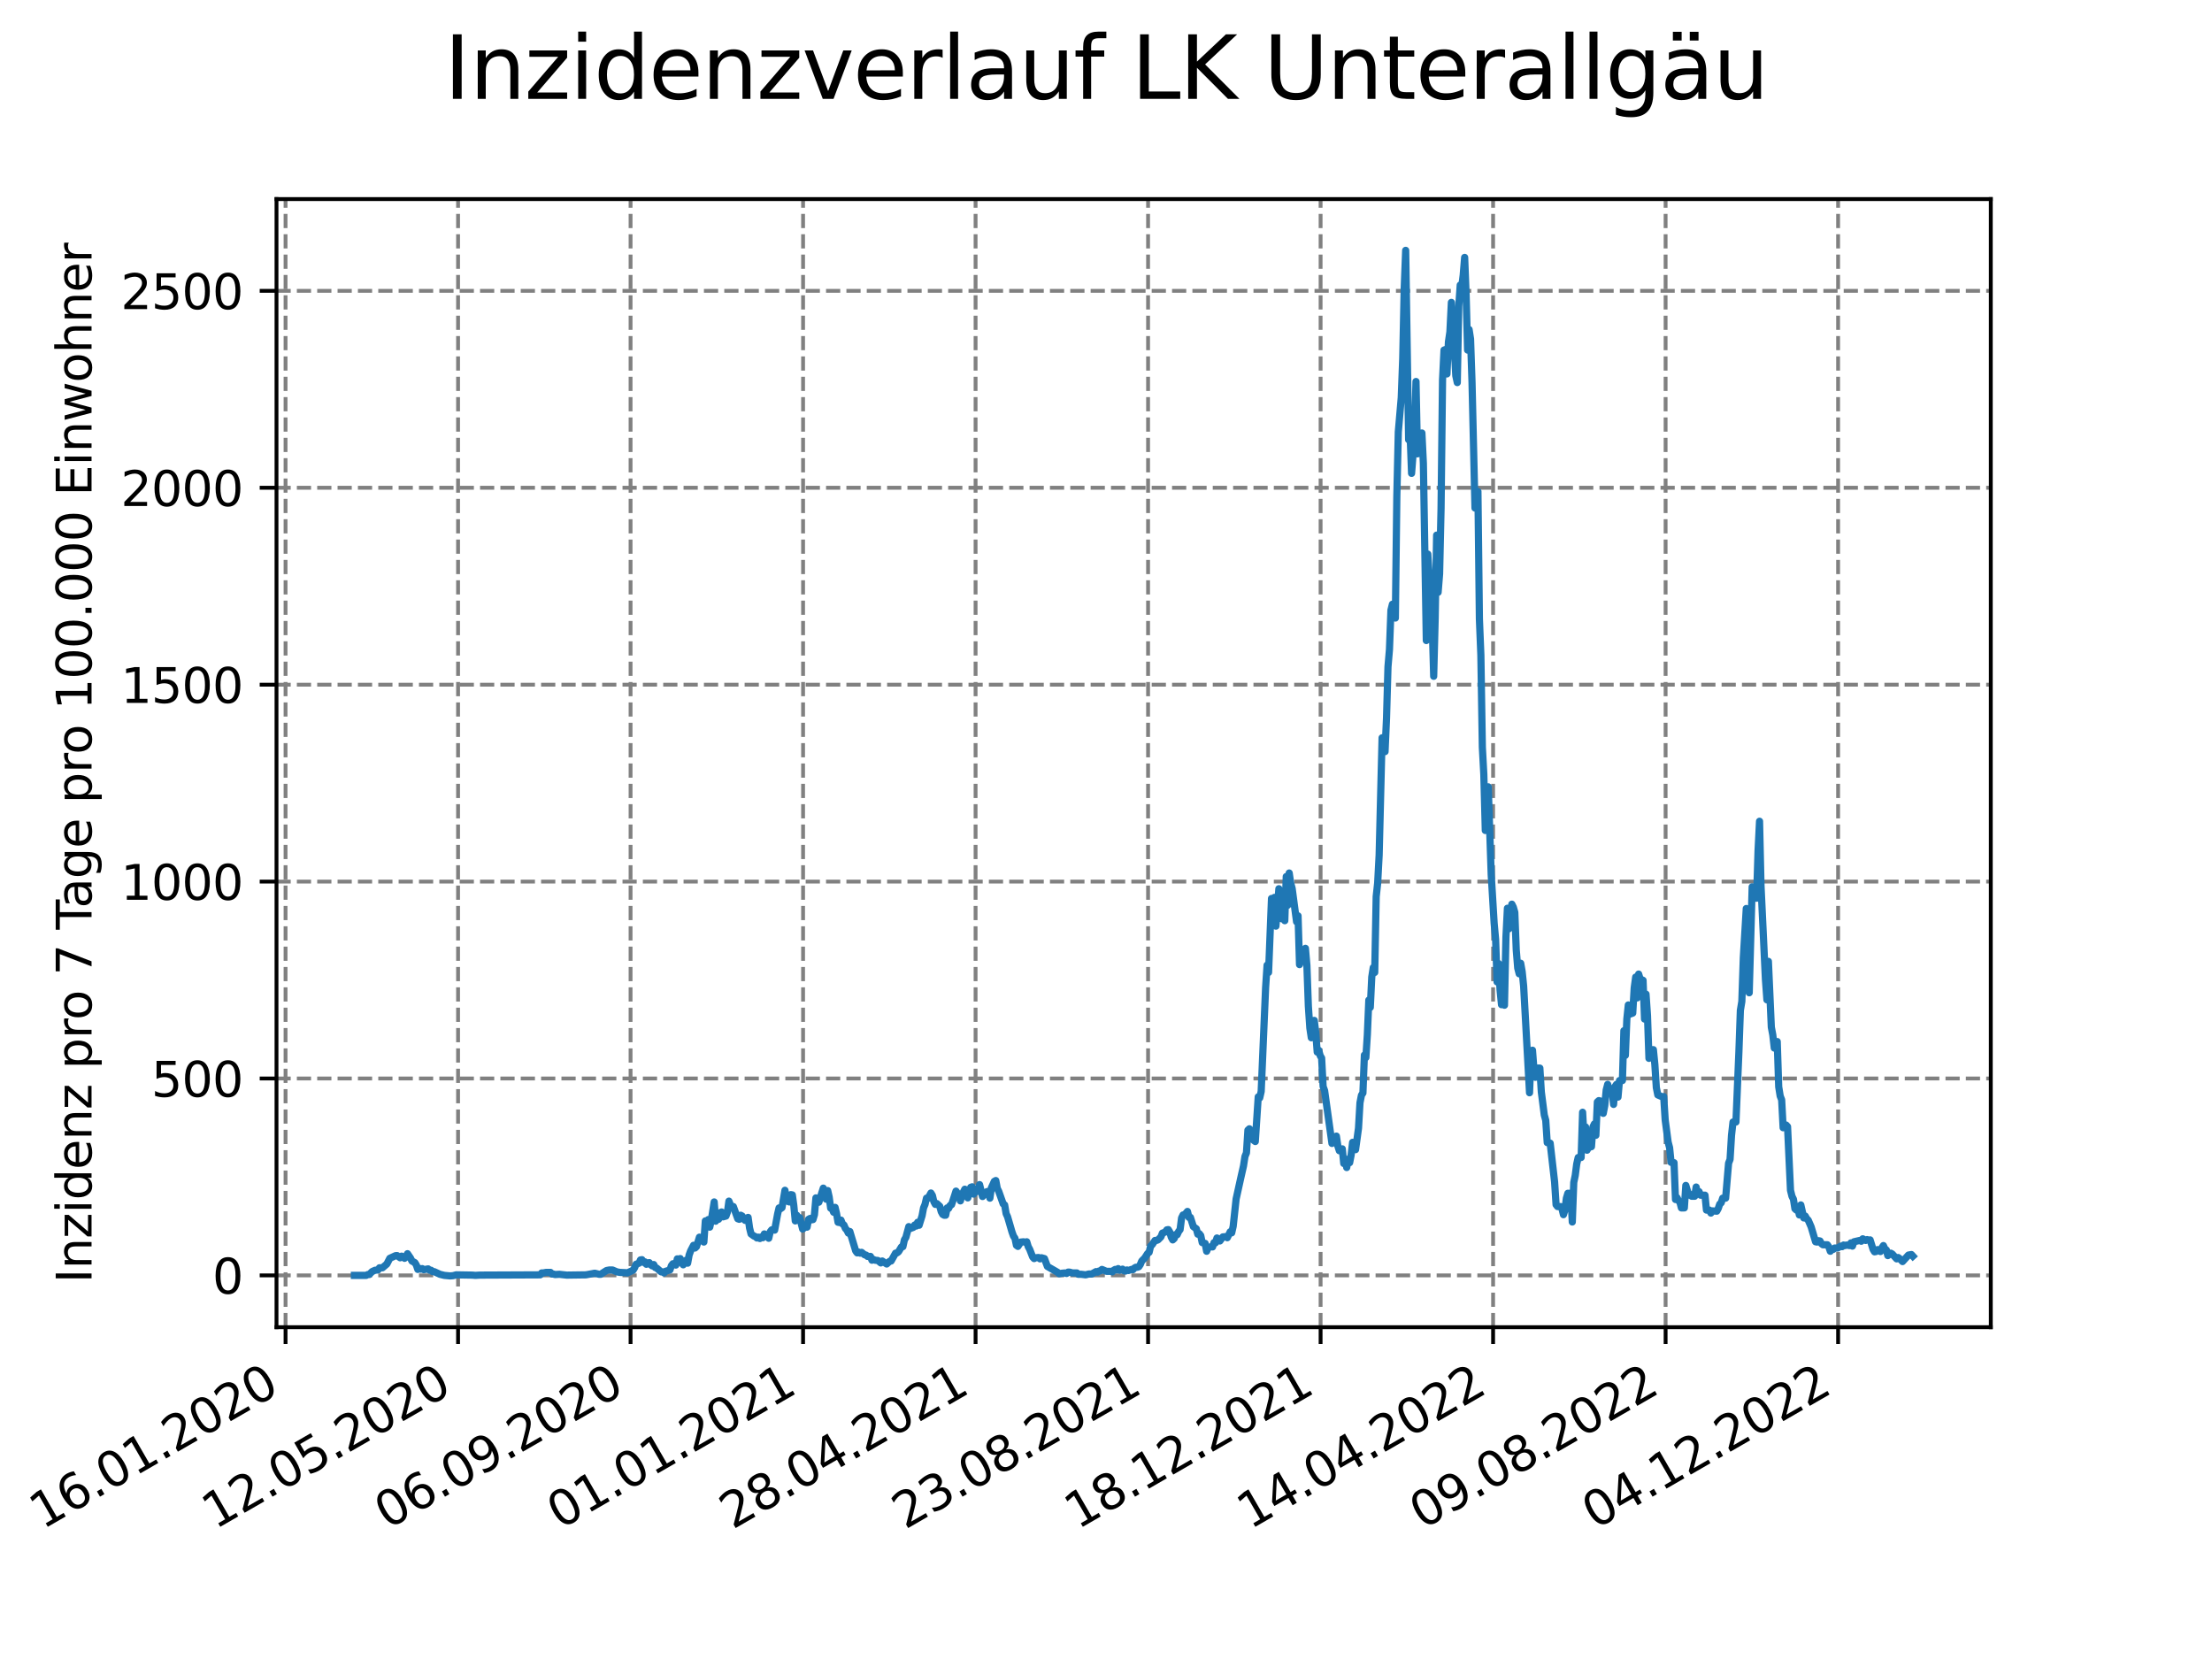 <?xml version="1.0" encoding="utf-8" standalone="no"?>
<!DOCTYPE svg PUBLIC "-//W3C//DTD SVG 1.1//EN"
  "http://www.w3.org/Graphics/SVG/1.1/DTD/svg11.dtd">
<svg xmlns:xlink="http://www.w3.org/1999/xlink" width="460.8pt" height="345.6pt" viewBox="0 0 460.8 345.6" xmlns="http://www.w3.org/2000/svg" version="1.1">
 <defs>
  <style type="text/css">*{stroke-linejoin: round; stroke-linecap: butt}</style>
 </defs>
 <g id="figure_1">
  <g id="patch_1">
   <path d="M 0 345.6 
L 460.8 345.6 
L 460.8 0 
L 0 0 
z
" style="fill: #ffffff"/>
  </g>
  <g id="axes_1">
   <g id="patch_2">
    <path d="M 57.6 276.48 
L 414.72 276.48 
L 414.72 41.472 
L 57.6 41.472 
z
" style="fill: #ffffff"/>
   </g>
   <g id="matplotlib.axis_1">
    <g id="xtick_1">
     <g id="line2d_1">
      <path d="M 59.486 276.48 
L 59.486 41.472 
" clip-path="url(#p44be1a151b)" style="fill: none; stroke-dasharray: 2.96,1.28; stroke-dashoffset: 0; stroke: #808080; stroke-width: 0.8"/>
     </g>
     <g id="line2d_2">
      <defs>
       <path id="m7dbdb17fc3" d="M 0 0 
L 0 3.5 
" style="stroke: #000000; stroke-width: 0.8"/>
      </defs>
      <g>
       <use xlink:href="#m7dbdb17fc3" x="59.486" y="276.48" style="stroke: #000000; stroke-width: 0.8"/>
      </g>
     </g>
     <g id="text_1">
      <!-- 16.01.2020 -->
      <g transform="translate(8.861 318.689) rotate(-30) scale(0.1 -0.1)">
       <defs>
        <path id="DejaVuSans-31" d="M 794 531 
L 1825 531 
L 1825 4091 
L 703 3866 
L 703 4441 
L 1819 4666 
L 2450 4666 
L 2450 531 
L 3481 531 
L 3481 0 
L 794 0 
L 794 531 
z
" transform="scale(0.016)"/>
        <path id="DejaVuSans-36" d="M 2113 2584 
Q 1688 2584 1439 2293 
Q 1191 2003 1191 1497 
Q 1191 994 1439 701 
Q 1688 409 2113 409 
Q 2538 409 2786 701 
Q 3034 994 3034 1497 
Q 3034 2003 2786 2293 
Q 2538 2584 2113 2584 
z
M 3366 4563 
L 3366 3988 
Q 3128 4100 2886 4159 
Q 2644 4219 2406 4219 
Q 1781 4219 1451 3797 
Q 1122 3375 1075 2522 
Q 1259 2794 1537 2939 
Q 1816 3084 2150 3084 
Q 2853 3084 3261 2657 
Q 3669 2231 3669 1497 
Q 3669 778 3244 343 
Q 2819 -91 2113 -91 
Q 1303 -91 875 529 
Q 447 1150 447 2328 
Q 447 3434 972 4092 
Q 1497 4750 2381 4750 
Q 2619 4750 2861 4703 
Q 3103 4656 3366 4563 
z
" transform="scale(0.016)"/>
        <path id="DejaVuSans-2e" d="M 684 794 
L 1344 794 
L 1344 0 
L 684 0 
L 684 794 
z
" transform="scale(0.016)"/>
        <path id="DejaVuSans-30" d="M 2034 4250 
Q 1547 4250 1301 3770 
Q 1056 3291 1056 2328 
Q 1056 1369 1301 889 
Q 1547 409 2034 409 
Q 2525 409 2770 889 
Q 3016 1369 3016 2328 
Q 3016 3291 2770 3770 
Q 2525 4250 2034 4250 
z
M 2034 4750 
Q 2819 4750 3233 4129 
Q 3647 3509 3647 2328 
Q 3647 1150 3233 529 
Q 2819 -91 2034 -91 
Q 1250 -91 836 529 
Q 422 1150 422 2328 
Q 422 3509 836 4129 
Q 1250 4750 2034 4750 
z
" transform="scale(0.016)"/>
        <path id="DejaVuSans-32" d="M 1228 531 
L 3431 531 
L 3431 0 
L 469 0 
L 469 531 
Q 828 903 1448 1529 
Q 2069 2156 2228 2338 
Q 2531 2678 2651 2914 
Q 2772 3150 2772 3378 
Q 2772 3750 2511 3984 
Q 2250 4219 1831 4219 
Q 1534 4219 1204 4116 
Q 875 4013 500 3803 
L 500 4441 
Q 881 4594 1212 4672 
Q 1544 4750 1819 4750 
Q 2544 4750 2975 4387 
Q 3406 4025 3406 3419 
Q 3406 3131 3298 2873 
Q 3191 2616 2906 2266 
Q 2828 2175 2409 1742 
Q 1991 1309 1228 531 
z
" transform="scale(0.016)"/>
       </defs>
       <use xlink:href="#DejaVuSans-31"/>
       <use xlink:href="#DejaVuSans-36" x="63.623"/>
       <use xlink:href="#DejaVuSans-2e" x="127.246"/>
       <use xlink:href="#DejaVuSans-30" x="159.033"/>
       <use xlink:href="#DejaVuSans-31" x="222.656"/>
       <use xlink:href="#DejaVuSans-2e" x="286.279"/>
       <use xlink:href="#DejaVuSans-32" x="318.066"/>
       <use xlink:href="#DejaVuSans-30" x="381.689"/>
       <use xlink:href="#DejaVuSans-32" x="445.312"/>
       <use xlink:href="#DejaVuSans-30" x="508.936"/>
      </g>
     </g>
    </g>
    <g id="xtick_2">
     <g id="line2d_3">
      <path d="M 95.423 276.48 
L 95.423 41.472 
" clip-path="url(#p44be1a151b)" style="fill: none; stroke-dasharray: 2.96,1.28; stroke-dashoffset: 0; stroke: #808080; stroke-width: 0.8"/>
     </g>
     <g id="line2d_4">
      <g>
       <use xlink:href="#m7dbdb17fc3" x="95.423" y="276.48" style="stroke: #000000; stroke-width: 0.8"/>
      </g>
     </g>
     <g id="text_2">
      <!-- 12.05.2020 -->
      <g transform="translate(44.797 318.689) rotate(-30) scale(0.1 -0.1)">
       <defs>
        <path id="DejaVuSans-35" d="M 691 4666 
L 3169 4666 
L 3169 4134 
L 1269 4134 
L 1269 2991 
Q 1406 3038 1543 3061 
Q 1681 3084 1819 3084 
Q 2600 3084 3056 2656 
Q 3513 2228 3513 1497 
Q 3513 744 3044 326 
Q 2575 -91 1722 -91 
Q 1428 -91 1123 -41 
Q 819 9 494 109 
L 494 744 
Q 775 591 1075 516 
Q 1375 441 1709 441 
Q 2250 441 2565 725 
Q 2881 1009 2881 1497 
Q 2881 1984 2565 2268 
Q 2250 2553 1709 2553 
Q 1456 2553 1204 2497 
Q 953 2441 691 2322 
L 691 4666 
z
" transform="scale(0.016)"/>
       </defs>
       <use xlink:href="#DejaVuSans-31"/>
       <use xlink:href="#DejaVuSans-32" x="63.623"/>
       <use xlink:href="#DejaVuSans-2e" x="127.246"/>
       <use xlink:href="#DejaVuSans-30" x="159.033"/>
       <use xlink:href="#DejaVuSans-35" x="222.656"/>
       <use xlink:href="#DejaVuSans-2e" x="286.279"/>
       <use xlink:href="#DejaVuSans-32" x="318.066"/>
       <use xlink:href="#DejaVuSans-30" x="381.689"/>
       <use xlink:href="#DejaVuSans-32" x="445.312"/>
       <use xlink:href="#DejaVuSans-30" x="508.936"/>
      </g>
     </g>
    </g>
    <g id="xtick_3">
     <g id="line2d_5">
      <path d="M 131.359 276.48 
L 131.359 41.472 
" clip-path="url(#p44be1a151b)" style="fill: none; stroke-dasharray: 2.96,1.28; stroke-dashoffset: 0; stroke: #808080; stroke-width: 0.8"/>
     </g>
     <g id="line2d_6">
      <g>
       <use xlink:href="#m7dbdb17fc3" x="131.359" y="276.48" style="stroke: #000000; stroke-width: 0.8"/>
      </g>
     </g>
     <g id="text_3">
      <!-- 06.09.2020 -->
      <g transform="translate(80.734 318.689) rotate(-30) scale(0.1 -0.1)">
       <defs>
        <path id="DejaVuSans-39" d="M 703 97 
L 703 672 
Q 941 559 1184 500 
Q 1428 441 1663 441 
Q 2288 441 2617 861 
Q 2947 1281 2994 2138 
Q 2813 1869 2534 1725 
Q 2256 1581 1919 1581 
Q 1219 1581 811 2004 
Q 403 2428 403 3163 
Q 403 3881 828 4315 
Q 1253 4750 1959 4750 
Q 2769 4750 3195 4129 
Q 3622 3509 3622 2328 
Q 3622 1225 3098 567 
Q 2575 -91 1691 -91 
Q 1453 -91 1209 -44 
Q 966 3 703 97 
z
M 1959 2075 
Q 2384 2075 2632 2365 
Q 2881 2656 2881 3163 
Q 2881 3666 2632 3958 
Q 2384 4250 1959 4250 
Q 1534 4250 1286 3958 
Q 1038 3666 1038 3163 
Q 1038 2656 1286 2365 
Q 1534 2075 1959 2075 
z
" transform="scale(0.016)"/>
       </defs>
       <use xlink:href="#DejaVuSans-30"/>
       <use xlink:href="#DejaVuSans-36" x="63.623"/>
       <use xlink:href="#DejaVuSans-2e" x="127.246"/>
       <use xlink:href="#DejaVuSans-30" x="159.033"/>
       <use xlink:href="#DejaVuSans-39" x="222.656"/>
       <use xlink:href="#DejaVuSans-2e" x="286.279"/>
       <use xlink:href="#DejaVuSans-32" x="318.066"/>
       <use xlink:href="#DejaVuSans-30" x="381.689"/>
       <use xlink:href="#DejaVuSans-32" x="445.312"/>
       <use xlink:href="#DejaVuSans-30" x="508.936"/>
      </g>
     </g>
    </g>
    <g id="xtick_4">
     <g id="line2d_7">
      <path d="M 167.295 276.48 
L 167.295 41.472 
" clip-path="url(#p44be1a151b)" style="fill: none; stroke-dasharray: 2.96,1.28; stroke-dashoffset: 0; stroke: #808080; stroke-width: 0.8"/>
     </g>
     <g id="line2d_8">
      <g>
       <use xlink:href="#m7dbdb17fc3" x="167.295" y="276.48" style="stroke: #000000; stroke-width: 0.8"/>
      </g>
     </g>
     <g id="text_4">
      <!-- 01.01.2021 -->
      <g transform="translate(116.67 318.689) rotate(-30) scale(0.1 -0.1)">
       <use xlink:href="#DejaVuSans-30"/>
       <use xlink:href="#DejaVuSans-31" x="63.623"/>
       <use xlink:href="#DejaVuSans-2e" x="127.246"/>
       <use xlink:href="#DejaVuSans-30" x="159.033"/>
       <use xlink:href="#DejaVuSans-31" x="222.656"/>
       <use xlink:href="#DejaVuSans-2e" x="286.279"/>
       <use xlink:href="#DejaVuSans-32" x="318.066"/>
       <use xlink:href="#DejaVuSans-30" x="381.689"/>
       <use xlink:href="#DejaVuSans-32" x="445.312"/>
       <use xlink:href="#DejaVuSans-31" x="508.936"/>
      </g>
     </g>
    </g>
    <g id="xtick_5">
     <g id="line2d_9">
      <path d="M 203.231 276.48 
L 203.231 41.472 
" clip-path="url(#p44be1a151b)" style="fill: none; stroke-dasharray: 2.96,1.28; stroke-dashoffset: 0; stroke: #808080; stroke-width: 0.8"/>
     </g>
     <g id="line2d_10">
      <g>
       <use xlink:href="#m7dbdb17fc3" x="203.231" y="276.48" style="stroke: #000000; stroke-width: 0.8"/>
      </g>
     </g>
     <g id="text_5">
      <!-- 28.04.2021 -->
      <g transform="translate(152.606 318.689) rotate(-30) scale(0.1 -0.1)">
       <defs>
        <path id="DejaVuSans-38" d="M 2034 2216 
Q 1584 2216 1326 1975 
Q 1069 1734 1069 1313 
Q 1069 891 1326 650 
Q 1584 409 2034 409 
Q 2484 409 2743 651 
Q 3003 894 3003 1313 
Q 3003 1734 2745 1975 
Q 2488 2216 2034 2216 
z
M 1403 2484 
Q 997 2584 770 2862 
Q 544 3141 544 3541 
Q 544 4100 942 4425 
Q 1341 4750 2034 4750 
Q 2731 4750 3128 4425 
Q 3525 4100 3525 3541 
Q 3525 3141 3298 2862 
Q 3072 2584 2669 2484 
Q 3125 2378 3379 2068 
Q 3634 1759 3634 1313 
Q 3634 634 3220 271 
Q 2806 -91 2034 -91 
Q 1263 -91 848 271 
Q 434 634 434 1313 
Q 434 1759 690 2068 
Q 947 2378 1403 2484 
z
M 1172 3481 
Q 1172 3119 1398 2916 
Q 1625 2713 2034 2713 
Q 2441 2713 2670 2916 
Q 2900 3119 2900 3481 
Q 2900 3844 2670 4047 
Q 2441 4250 2034 4250 
Q 1625 4250 1398 4047 
Q 1172 3844 1172 3481 
z
" transform="scale(0.016)"/>
        <path id="DejaVuSans-34" d="M 2419 4116 
L 825 1625 
L 2419 1625 
L 2419 4116 
z
M 2253 4666 
L 3047 4666 
L 3047 1625 
L 3713 1625 
L 3713 1100 
L 3047 1100 
L 3047 0 
L 2419 0 
L 2419 1100 
L 313 1100 
L 313 1709 
L 2253 4666 
z
" transform="scale(0.016)"/>
       </defs>
       <use xlink:href="#DejaVuSans-32"/>
       <use xlink:href="#DejaVuSans-38" x="63.623"/>
       <use xlink:href="#DejaVuSans-2e" x="127.246"/>
       <use xlink:href="#DejaVuSans-30" x="159.033"/>
       <use xlink:href="#DejaVuSans-34" x="222.656"/>
       <use xlink:href="#DejaVuSans-2e" x="286.279"/>
       <use xlink:href="#DejaVuSans-32" x="318.066"/>
       <use xlink:href="#DejaVuSans-30" x="381.689"/>
       <use xlink:href="#DejaVuSans-32" x="445.312"/>
       <use xlink:href="#DejaVuSans-31" x="508.936"/>
      </g>
     </g>
    </g>
    <g id="xtick_6">
     <g id="line2d_11">
      <path d="M 239.167 276.48 
L 239.167 41.472 
" clip-path="url(#p44be1a151b)" style="fill: none; stroke-dasharray: 2.96,1.28; stroke-dashoffset: 0; stroke: #808080; stroke-width: 0.8"/>
     </g>
     <g id="line2d_12">
      <g>
       <use xlink:href="#m7dbdb17fc3" x="239.167" y="276.48" style="stroke: #000000; stroke-width: 0.8"/>
      </g>
     </g>
     <g id="text_6">
      <!-- 23.08.2021 -->
      <g transform="translate(188.542 318.689) rotate(-30) scale(0.1 -0.1)">
       <defs>
        <path id="DejaVuSans-33" d="M 2597 2516 
Q 3050 2419 3304 2112 
Q 3559 1806 3559 1356 
Q 3559 666 3084 287 
Q 2609 -91 1734 -91 
Q 1441 -91 1130 -33 
Q 819 25 488 141 
L 488 750 
Q 750 597 1062 519 
Q 1375 441 1716 441 
Q 2309 441 2620 675 
Q 2931 909 2931 1356 
Q 2931 1769 2642 2001 
Q 2353 2234 1838 2234 
L 1294 2234 
L 1294 2753 
L 1863 2753 
Q 2328 2753 2575 2939 
Q 2822 3125 2822 3475 
Q 2822 3834 2567 4026 
Q 2313 4219 1838 4219 
Q 1578 4219 1281 4162 
Q 984 4106 628 3988 
L 628 4550 
Q 988 4650 1302 4700 
Q 1616 4750 1894 4750 
Q 2613 4750 3031 4423 
Q 3450 4097 3450 3541 
Q 3450 3153 3228 2886 
Q 3006 2619 2597 2516 
z
" transform="scale(0.016)"/>
       </defs>
       <use xlink:href="#DejaVuSans-32"/>
       <use xlink:href="#DejaVuSans-33" x="63.623"/>
       <use xlink:href="#DejaVuSans-2e" x="127.246"/>
       <use xlink:href="#DejaVuSans-30" x="159.033"/>
       <use xlink:href="#DejaVuSans-38" x="222.656"/>
       <use xlink:href="#DejaVuSans-2e" x="286.279"/>
       <use xlink:href="#DejaVuSans-32" x="318.066"/>
       <use xlink:href="#DejaVuSans-30" x="381.689"/>
       <use xlink:href="#DejaVuSans-32" x="445.312"/>
       <use xlink:href="#DejaVuSans-31" x="508.936"/>
      </g>
     </g>
    </g>
    <g id="xtick_7">
     <g id="line2d_13">
      <path d="M 275.104 276.48 
L 275.104 41.472 
" clip-path="url(#p44be1a151b)" style="fill: none; stroke-dasharray: 2.96,1.28; stroke-dashoffset: 0; stroke: #808080; stroke-width: 0.8"/>
     </g>
     <g id="line2d_14">
      <g>
       <use xlink:href="#m7dbdb17fc3" x="275.104" y="276.48" style="stroke: #000000; stroke-width: 0.8"/>
      </g>
     </g>
     <g id="text_7">
      <!-- 18.12.2021 -->
      <g transform="translate(224.478 318.689) rotate(-30) scale(0.1 -0.1)">
       <use xlink:href="#DejaVuSans-31"/>
       <use xlink:href="#DejaVuSans-38" x="63.623"/>
       <use xlink:href="#DejaVuSans-2e" x="127.246"/>
       <use xlink:href="#DejaVuSans-31" x="159.033"/>
       <use xlink:href="#DejaVuSans-32" x="222.656"/>
       <use xlink:href="#DejaVuSans-2e" x="286.279"/>
       <use xlink:href="#DejaVuSans-32" x="318.066"/>
       <use xlink:href="#DejaVuSans-30" x="381.689"/>
       <use xlink:href="#DejaVuSans-32" x="445.312"/>
       <use xlink:href="#DejaVuSans-31" x="508.936"/>
      </g>
     </g>
    </g>
    <g id="xtick_8">
     <g id="line2d_15">
      <path d="M 311.04 276.48 
L 311.04 41.472 
" clip-path="url(#p44be1a151b)" style="fill: none; stroke-dasharray: 2.96,1.28; stroke-dashoffset: 0; stroke: #808080; stroke-width: 0.8"/>
     </g>
     <g id="line2d_16">
      <g>
       <use xlink:href="#m7dbdb17fc3" x="311.04" y="276.48" style="stroke: #000000; stroke-width: 0.8"/>
      </g>
     </g>
     <g id="text_8">
      <!-- 14.04.2022 -->
      <g transform="translate(260.415 318.689) rotate(-30) scale(0.1 -0.1)">
       <use xlink:href="#DejaVuSans-31"/>
       <use xlink:href="#DejaVuSans-34" x="63.623"/>
       <use xlink:href="#DejaVuSans-2e" x="127.246"/>
       <use xlink:href="#DejaVuSans-30" x="159.033"/>
       <use xlink:href="#DejaVuSans-34" x="222.656"/>
       <use xlink:href="#DejaVuSans-2e" x="286.279"/>
       <use xlink:href="#DejaVuSans-32" x="318.066"/>
       <use xlink:href="#DejaVuSans-30" x="381.689"/>
       <use xlink:href="#DejaVuSans-32" x="445.312"/>
       <use xlink:href="#DejaVuSans-32" x="508.936"/>
      </g>
     </g>
    </g>
    <g id="xtick_9">
     <g id="line2d_17">
      <path d="M 346.976 276.48 
L 346.976 41.472 
" clip-path="url(#p44be1a151b)" style="fill: none; stroke-dasharray: 2.96,1.28; stroke-dashoffset: 0; stroke: #808080; stroke-width: 0.8"/>
     </g>
     <g id="line2d_18">
      <g>
       <use xlink:href="#m7dbdb17fc3" x="346.976" y="276.48" style="stroke: #000000; stroke-width: 0.8"/>
      </g>
     </g>
     <g id="text_9">
      <!-- 09.08.2022 -->
      <g transform="translate(296.351 318.689) rotate(-30) scale(0.1 -0.1)">
       <use xlink:href="#DejaVuSans-30"/>
       <use xlink:href="#DejaVuSans-39" x="63.623"/>
       <use xlink:href="#DejaVuSans-2e" x="127.246"/>
       <use xlink:href="#DejaVuSans-30" x="159.033"/>
       <use xlink:href="#DejaVuSans-38" x="222.656"/>
       <use xlink:href="#DejaVuSans-2e" x="286.279"/>
       <use xlink:href="#DejaVuSans-32" x="318.066"/>
       <use xlink:href="#DejaVuSans-30" x="381.689"/>
       <use xlink:href="#DejaVuSans-32" x="445.312"/>
       <use xlink:href="#DejaVuSans-32" x="508.936"/>
      </g>
     </g>
    </g>
    <g id="xtick_10">
     <g id="line2d_19">
      <path d="M 382.912 276.48 
L 382.912 41.472 
" clip-path="url(#p44be1a151b)" style="fill: none; stroke-dasharray: 2.96,1.28; stroke-dashoffset: 0; stroke: #808080; stroke-width: 0.8"/>
     </g>
     <g id="line2d_20">
      <g>
       <use xlink:href="#m7dbdb17fc3" x="382.912" y="276.48" style="stroke: #000000; stroke-width: 0.8"/>
      </g>
     </g>
     <g id="text_10">
      <!-- 04.12.2022 -->
      <g transform="translate(332.287 318.689) rotate(-30) scale(0.1 -0.1)">
       <use xlink:href="#DejaVuSans-30"/>
       <use xlink:href="#DejaVuSans-34" x="63.623"/>
       <use xlink:href="#DejaVuSans-2e" x="127.246"/>
       <use xlink:href="#DejaVuSans-31" x="159.033"/>
       <use xlink:href="#DejaVuSans-32" x="222.656"/>
       <use xlink:href="#DejaVuSans-2e" x="286.279"/>
       <use xlink:href="#DejaVuSans-32" x="318.066"/>
       <use xlink:href="#DejaVuSans-30" x="381.689"/>
       <use xlink:href="#DejaVuSans-32" x="445.312"/>
       <use xlink:href="#DejaVuSans-32" x="508.936"/>
      </g>
     </g>
    </g>
   </g>
   <g id="matplotlib.axis_2">
    <g id="ytick_1">
     <g id="line2d_21">
      <path d="M 57.6 265.685 
L 414.72 265.685 
" clip-path="url(#p44be1a151b)" style="fill: none; stroke-dasharray: 2.96,1.28; stroke-dashoffset: 0; stroke: #808080; stroke-width: 0.8"/>
     </g>
     <g id="line2d_22">
      <defs>
       <path id="m8bfa1d69bc" d="M 0 0 
L -3.5 0 
" style="stroke: #000000; stroke-width: 0.8"/>
      </defs>
      <g>
       <use xlink:href="#m8bfa1d69bc" x="57.6" y="265.685" style="stroke: #000000; stroke-width: 0.8"/>
      </g>
     </g>
     <g id="text_11">
      <!-- 0 -->
      <g transform="translate(44.237 269.484) scale(0.1 -0.1)">
       <use xlink:href="#DejaVuSans-30"/>
      </g>
     </g>
    </g>
    <g id="ytick_2">
     <g id="line2d_23">
      <path d="M 57.6 224.666 
L 414.72 224.666 
" clip-path="url(#p44be1a151b)" style="fill: none; stroke-dasharray: 2.96,1.28; stroke-dashoffset: 0; stroke: #808080; stroke-width: 0.8"/>
     </g>
     <g id="line2d_24">
      <g>
       <use xlink:href="#m8bfa1d69bc" x="57.6" y="224.666" style="stroke: #000000; stroke-width: 0.8"/>
      </g>
     </g>
     <g id="text_12">
      <!-- 500 -->
      <g transform="translate(31.512 228.465) scale(0.1 -0.1)">
       <use xlink:href="#DejaVuSans-35"/>
       <use xlink:href="#DejaVuSans-30" x="63.623"/>
       <use xlink:href="#DejaVuSans-30" x="127.246"/>
      </g>
     </g>
    </g>
    <g id="ytick_3">
     <g id="line2d_25">
      <path d="M 57.6 183.647 
L 414.72 183.647 
" clip-path="url(#p44be1a151b)" style="fill: none; stroke-dasharray: 2.96,1.28; stroke-dashoffset: 0; stroke: #808080; stroke-width: 0.8"/>
     </g>
     <g id="line2d_26">
      <g>
       <use xlink:href="#m8bfa1d69bc" x="57.6" y="183.647" style="stroke: #000000; stroke-width: 0.8"/>
      </g>
     </g>
     <g id="text_13">
      <!-- 1000 -->
      <g transform="translate(25.15 187.447) scale(0.1 -0.1)">
       <use xlink:href="#DejaVuSans-31"/>
       <use xlink:href="#DejaVuSans-30" x="63.623"/>
       <use xlink:href="#DejaVuSans-30" x="127.246"/>
       <use xlink:href="#DejaVuSans-30" x="190.869"/>
      </g>
     </g>
    </g>
    <g id="ytick_4">
     <g id="line2d_27">
      <path d="M 57.6 142.629 
L 414.72 142.629 
" clip-path="url(#p44be1a151b)" style="fill: none; stroke-dasharray: 2.96,1.28; stroke-dashoffset: 0; stroke: #808080; stroke-width: 0.8"/>
     </g>
     <g id="line2d_28">
      <g>
       <use xlink:href="#m8bfa1d69bc" x="57.6" y="142.629" style="stroke: #000000; stroke-width: 0.8"/>
      </g>
     </g>
     <g id="text_14">
      <!-- 1500 -->
      <g transform="translate(25.15 146.428) scale(0.1 -0.1)">
       <use xlink:href="#DejaVuSans-31"/>
       <use xlink:href="#DejaVuSans-35" x="63.623"/>
       <use xlink:href="#DejaVuSans-30" x="127.246"/>
       <use xlink:href="#DejaVuSans-30" x="190.869"/>
      </g>
     </g>
    </g>
    <g id="ytick_5">
     <g id="line2d_29">
      <path d="M 57.6 101.61 
L 414.72 101.61 
" clip-path="url(#p44be1a151b)" style="fill: none; stroke-dasharray: 2.96,1.28; stroke-dashoffset: 0; stroke: #808080; stroke-width: 0.8"/>
     </g>
     <g id="line2d_30">
      <g>
       <use xlink:href="#m8bfa1d69bc" x="57.6" y="101.61" style="stroke: #000000; stroke-width: 0.8"/>
      </g>
     </g>
     <g id="text_15">
      <!-- 2000 -->
      <g transform="translate(25.15 105.409) scale(0.1 -0.1)">
       <use xlink:href="#DejaVuSans-32"/>
       <use xlink:href="#DejaVuSans-30" x="63.623"/>
       <use xlink:href="#DejaVuSans-30" x="127.246"/>
       <use xlink:href="#DejaVuSans-30" x="190.869"/>
      </g>
     </g>
    </g>
    <g id="ytick_6">
     <g id="line2d_31">
      <path d="M 57.6 60.591 
L 414.72 60.591 
" clip-path="url(#p44be1a151b)" style="fill: none; stroke-dasharray: 2.96,1.28; stroke-dashoffset: 0; stroke: #808080; stroke-width: 0.8"/>
     </g>
     <g id="line2d_32">
      <g>
       <use xlink:href="#m8bfa1d69bc" x="57.6" y="60.591" style="stroke: #000000; stroke-width: 0.8"/>
      </g>
     </g>
     <g id="text_16">
      <!-- 2500 -->
      <g transform="translate(25.15 64.39) scale(0.1 -0.1)">
       <use xlink:href="#DejaVuSans-32"/>
       <use xlink:href="#DejaVuSans-35" x="63.623"/>
       <use xlink:href="#DejaVuSans-30" x="127.246"/>
       <use xlink:href="#DejaVuSans-30" x="190.869"/>
      </g>
     </g>
    </g>
    <g id="text_17">
     <!-- Inzidenz pro 7 Tage pro 100.000 Einwohner -->
     <g transform="translate(19.07 267.301) rotate(-90) scale(0.1 -0.1)">
      <defs>
       <path id="DejaVuSans-49" d="M 628 4666 
L 1259 4666 
L 1259 0 
L 628 0 
L 628 4666 
z
" transform="scale(0.016)"/>
       <path id="DejaVuSans-6e" d="M 3513 2113 
L 3513 0 
L 2938 0 
L 2938 2094 
Q 2938 2591 2744 2837 
Q 2550 3084 2163 3084 
Q 1697 3084 1428 2787 
Q 1159 2491 1159 1978 
L 1159 0 
L 581 0 
L 581 3500 
L 1159 3500 
L 1159 2956 
Q 1366 3272 1645 3428 
Q 1925 3584 2291 3584 
Q 2894 3584 3203 3211 
Q 3513 2838 3513 2113 
z
" transform="scale(0.016)"/>
       <path id="DejaVuSans-7a" d="M 353 3500 
L 3084 3500 
L 3084 2975 
L 922 459 
L 3084 459 
L 3084 0 
L 275 0 
L 275 525 
L 2438 3041 
L 353 3041 
L 353 3500 
z
" transform="scale(0.016)"/>
       <path id="DejaVuSans-69" d="M 603 3500 
L 1178 3500 
L 1178 0 
L 603 0 
L 603 3500 
z
M 603 4863 
L 1178 4863 
L 1178 4134 
L 603 4134 
L 603 4863 
z
" transform="scale(0.016)"/>
       <path id="DejaVuSans-64" d="M 2906 2969 
L 2906 4863 
L 3481 4863 
L 3481 0 
L 2906 0 
L 2906 525 
Q 2725 213 2448 61 
Q 2172 -91 1784 -91 
Q 1150 -91 751 415 
Q 353 922 353 1747 
Q 353 2572 751 3078 
Q 1150 3584 1784 3584 
Q 2172 3584 2448 3432 
Q 2725 3281 2906 2969 
z
M 947 1747 
Q 947 1113 1208 752 
Q 1469 391 1925 391 
Q 2381 391 2643 752 
Q 2906 1113 2906 1747 
Q 2906 2381 2643 2742 
Q 2381 3103 1925 3103 
Q 1469 3103 1208 2742 
Q 947 2381 947 1747 
z
" transform="scale(0.016)"/>
       <path id="DejaVuSans-65" d="M 3597 1894 
L 3597 1613 
L 953 1613 
Q 991 1019 1311 708 
Q 1631 397 2203 397 
Q 2534 397 2845 478 
Q 3156 559 3463 722 
L 3463 178 
Q 3153 47 2828 -22 
Q 2503 -91 2169 -91 
Q 1331 -91 842 396 
Q 353 884 353 1716 
Q 353 2575 817 3079 
Q 1281 3584 2069 3584 
Q 2775 3584 3186 3129 
Q 3597 2675 3597 1894 
z
M 3022 2063 
Q 3016 2534 2758 2815 
Q 2500 3097 2075 3097 
Q 1594 3097 1305 2825 
Q 1016 2553 972 2059 
L 3022 2063 
z
" transform="scale(0.016)"/>
       <path id="DejaVuSans-20" transform="scale(0.016)"/>
       <path id="DejaVuSans-70" d="M 1159 525 
L 1159 -1331 
L 581 -1331 
L 581 3500 
L 1159 3500 
L 1159 2969 
Q 1341 3281 1617 3432 
Q 1894 3584 2278 3584 
Q 2916 3584 3314 3078 
Q 3713 2572 3713 1747 
Q 3713 922 3314 415 
Q 2916 -91 2278 -91 
Q 1894 -91 1617 61 
Q 1341 213 1159 525 
z
M 3116 1747 
Q 3116 2381 2855 2742 
Q 2594 3103 2138 3103 
Q 1681 3103 1420 2742 
Q 1159 2381 1159 1747 
Q 1159 1113 1420 752 
Q 1681 391 2138 391 
Q 2594 391 2855 752 
Q 3116 1113 3116 1747 
z
" transform="scale(0.016)"/>
       <path id="DejaVuSans-72" d="M 2631 2963 
Q 2534 3019 2420 3045 
Q 2306 3072 2169 3072 
Q 1681 3072 1420 2755 
Q 1159 2438 1159 1844 
L 1159 0 
L 581 0 
L 581 3500 
L 1159 3500 
L 1159 2956 
Q 1341 3275 1631 3429 
Q 1922 3584 2338 3584 
Q 2397 3584 2469 3576 
Q 2541 3569 2628 3553 
L 2631 2963 
z
" transform="scale(0.016)"/>
       <path id="DejaVuSans-6f" d="M 1959 3097 
Q 1497 3097 1228 2736 
Q 959 2375 959 1747 
Q 959 1119 1226 758 
Q 1494 397 1959 397 
Q 2419 397 2687 759 
Q 2956 1122 2956 1747 
Q 2956 2369 2687 2733 
Q 2419 3097 1959 3097 
z
M 1959 3584 
Q 2709 3584 3137 3096 
Q 3566 2609 3566 1747 
Q 3566 888 3137 398 
Q 2709 -91 1959 -91 
Q 1206 -91 779 398 
Q 353 888 353 1747 
Q 353 2609 779 3096 
Q 1206 3584 1959 3584 
z
" transform="scale(0.016)"/>
       <path id="DejaVuSans-37" d="M 525 4666 
L 3525 4666 
L 3525 4397 
L 1831 0 
L 1172 0 
L 2766 4134 
L 525 4134 
L 525 4666 
z
" transform="scale(0.016)"/>
       <path id="DejaVuSans-54" d="M -19 4666 
L 3928 4666 
L 3928 4134 
L 2272 4134 
L 2272 0 
L 1638 0 
L 1638 4134 
L -19 4134 
L -19 4666 
z
" transform="scale(0.016)"/>
       <path id="DejaVuSans-61" d="M 2194 1759 
Q 1497 1759 1228 1600 
Q 959 1441 959 1056 
Q 959 750 1161 570 
Q 1363 391 1709 391 
Q 2188 391 2477 730 
Q 2766 1069 2766 1631 
L 2766 1759 
L 2194 1759 
z
M 3341 1997 
L 3341 0 
L 2766 0 
L 2766 531 
Q 2569 213 2275 61 
Q 1981 -91 1556 -91 
Q 1019 -91 701 211 
Q 384 513 384 1019 
Q 384 1609 779 1909 
Q 1175 2209 1959 2209 
L 2766 2209 
L 2766 2266 
Q 2766 2663 2505 2880 
Q 2244 3097 1772 3097 
Q 1472 3097 1187 3025 
Q 903 2953 641 2809 
L 641 3341 
Q 956 3463 1253 3523 
Q 1550 3584 1831 3584 
Q 2591 3584 2966 3190 
Q 3341 2797 3341 1997 
z
" transform="scale(0.016)"/>
       <path id="DejaVuSans-67" d="M 2906 1791 
Q 2906 2416 2648 2759 
Q 2391 3103 1925 3103 
Q 1463 3103 1205 2759 
Q 947 2416 947 1791 
Q 947 1169 1205 825 
Q 1463 481 1925 481 
Q 2391 481 2648 825 
Q 2906 1169 2906 1791 
z
M 3481 434 
Q 3481 -459 3084 -895 
Q 2688 -1331 1869 -1331 
Q 1566 -1331 1297 -1286 
Q 1028 -1241 775 -1147 
L 775 -588 
Q 1028 -725 1275 -790 
Q 1522 -856 1778 -856 
Q 2344 -856 2625 -561 
Q 2906 -266 2906 331 
L 2906 616 
Q 2728 306 2450 153 
Q 2172 0 1784 0 
Q 1141 0 747 490 
Q 353 981 353 1791 
Q 353 2603 747 3093 
Q 1141 3584 1784 3584 
Q 2172 3584 2450 3431 
Q 2728 3278 2906 2969 
L 2906 3500 
L 3481 3500 
L 3481 434 
z
" transform="scale(0.016)"/>
       <path id="DejaVuSans-45" d="M 628 4666 
L 3578 4666 
L 3578 4134 
L 1259 4134 
L 1259 2753 
L 3481 2753 
L 3481 2222 
L 1259 2222 
L 1259 531 
L 3634 531 
L 3634 0 
L 628 0 
L 628 4666 
z
" transform="scale(0.016)"/>
       <path id="DejaVuSans-77" d="M 269 3500 
L 844 3500 
L 1563 769 
L 2278 3500 
L 2956 3500 
L 3675 769 
L 4391 3500 
L 4966 3500 
L 4050 0 
L 3372 0 
L 2619 2869 
L 1863 0 
L 1184 0 
L 269 3500 
z
" transform="scale(0.016)"/>
       <path id="DejaVuSans-68" d="M 3513 2113 
L 3513 0 
L 2938 0 
L 2938 2094 
Q 2938 2591 2744 2837 
Q 2550 3084 2163 3084 
Q 1697 3084 1428 2787 
Q 1159 2491 1159 1978 
L 1159 0 
L 581 0 
L 581 4863 
L 1159 4863 
L 1159 2956 
Q 1366 3272 1645 3428 
Q 1925 3584 2291 3584 
Q 2894 3584 3203 3211 
Q 3513 2838 3513 2113 
z
" transform="scale(0.016)"/>
      </defs>
      <use xlink:href="#DejaVuSans-49"/>
      <use xlink:href="#DejaVuSans-6e" x="29.492"/>
      <use xlink:href="#DejaVuSans-7a" x="92.871"/>
      <use xlink:href="#DejaVuSans-69" x="145.361"/>
      <use xlink:href="#DejaVuSans-64" x="173.145"/>
      <use xlink:href="#DejaVuSans-65" x="236.621"/>
      <use xlink:href="#DejaVuSans-6e" x="298.145"/>
      <use xlink:href="#DejaVuSans-7a" x="361.523"/>
      <use xlink:href="#DejaVuSans-20" x="414.014"/>
      <use xlink:href="#DejaVuSans-70" x="445.801"/>
      <use xlink:href="#DejaVuSans-72" x="509.277"/>
      <use xlink:href="#DejaVuSans-6f" x="548.141"/>
      <use xlink:href="#DejaVuSans-20" x="609.322"/>
      <use xlink:href="#DejaVuSans-37" x="641.109"/>
      <use xlink:href="#DejaVuSans-20" x="704.732"/>
      <use xlink:href="#DejaVuSans-54" x="736.52"/>
      <use xlink:href="#DejaVuSans-61" x="781.104"/>
      <use xlink:href="#DejaVuSans-67" x="842.383"/>
      <use xlink:href="#DejaVuSans-65" x="905.859"/>
      <use xlink:href="#DejaVuSans-20" x="967.383"/>
      <use xlink:href="#DejaVuSans-70" x="999.17"/>
      <use xlink:href="#DejaVuSans-72" x="1062.646"/>
      <use xlink:href="#DejaVuSans-6f" x="1101.51"/>
      <use xlink:href="#DejaVuSans-20" x="1162.691"/>
      <use xlink:href="#DejaVuSans-31" x="1194.479"/>
      <use xlink:href="#DejaVuSans-30" x="1258.102"/>
      <use xlink:href="#DejaVuSans-30" x="1321.725"/>
      <use xlink:href="#DejaVuSans-2e" x="1385.348"/>
      <use xlink:href="#DejaVuSans-30" x="1417.135"/>
      <use xlink:href="#DejaVuSans-30" x="1480.758"/>
      <use xlink:href="#DejaVuSans-30" x="1544.381"/>
      <use xlink:href="#DejaVuSans-20" x="1608.004"/>
      <use xlink:href="#DejaVuSans-45" x="1639.791"/>
      <use xlink:href="#DejaVuSans-69" x="1702.975"/>
      <use xlink:href="#DejaVuSans-6e" x="1730.758"/>
      <use xlink:href="#DejaVuSans-77" x="1794.137"/>
      <use xlink:href="#DejaVuSans-6f" x="1875.924"/>
      <use xlink:href="#DejaVuSans-68" x="1937.105"/>
      <use xlink:href="#DejaVuSans-6e" x="2000.484"/>
      <use xlink:href="#DejaVuSans-65" x="2063.863"/>
      <use xlink:href="#DejaVuSans-72" x="2125.387"/>
     </g>
    </g>
   </g>
   <g id="line2d_33">
    <path d="M 73.833 265.685 
L 76.29 265.685 
L 76.597 265.516 
L 76.904 265.516 
L 77.518 264.895 
L 78.133 264.612 
L 78.747 264.556 
L 79.054 264.104 
L 79.669 264.104 
L 80.59 263.314 
L 81.204 262.129 
L 82.433 261.564 
L 82.74 261.564 
L 83.354 262.016 
L 83.661 261.677 
L 83.969 261.79 
L 84.276 262.129 
L 84.583 261.847 
L 84.89 261.169 
L 85.504 262.072 
L 85.811 262.693 
L 86.426 263.032 
L 86.733 263.54 
L 87.04 264.443 
L 87.347 264.217 
L 87.654 264.387 
L 87.961 264.274 
L 88.269 264.5 
L 89.19 264.33 
L 89.497 264.612 
L 89.804 264.612 
L 90.112 264.895 
L 90.419 264.895 
L 91.647 265.459 
L 92.569 265.685 
L 93.797 265.798 
L 94.412 265.741 
L 95.026 265.572 
L 98.404 265.628 
L 99.019 265.685 
L 99.94 265.628 
L 112.533 265.572 
L 112.84 265.177 
L 113.148 265.177 
L 113.762 265.064 
L 114.683 265.064 
L 114.99 265.403 
L 115.298 265.403 
L 115.605 265.516 
L 116.526 265.459 
L 118.062 265.628 
L 122.055 265.572 
L 123.898 265.233 
L 124.819 265.459 
L 125.126 265.459 
L 126.355 264.669 
L 126.969 264.556 
L 127.583 264.556 
L 128.505 264.951 
L 129.119 265.064 
L 130.348 265.12 
L 130.655 265.177 
L 131.884 264.612 
L 132.191 264.104 
L 132.498 263.371 
L 133.112 263.145 
L 133.419 262.468 
L 133.726 262.411 
L 134.034 262.976 
L 134.341 262.863 
L 134.648 263.371 
L 134.955 263.088 
L 135.262 263.032 
L 135.569 263.484 
L 135.876 263.709 
L 136.184 263.427 
L 136.491 264.048 
L 136.798 264.161 
L 137.719 264.951 
L 138.026 264.951 
L 138.334 265.177 
L 138.641 264.838 
L 139.562 264.556 
L 139.869 263.653 
L 140.177 263.258 
L 140.484 263.258 
L 140.791 263.54 
L 141.098 262.242 
L 141.405 262.298 
L 141.712 262.185 
L 142.019 263.088 
L 142.327 263.484 
L 142.634 262.75 
L 142.941 262.524 
L 143.248 263.145 
L 143.555 261.452 
L 143.862 260.605 
L 144.477 259.42 
L 144.784 259.984 
L 145.091 259.702 
L 145.705 257.726 
L 146.627 258.742 
L 146.934 254.34 
L 147.241 254.34 
L 147.548 254.057 
L 147.855 255.638 
L 148.162 254.283 
L 148.777 250.388 
L 149.084 254.396 
L 149.391 253.493 
L 149.698 254.001 
L 150.005 252.646 
L 150.312 252.477 
L 150.62 253.493 
L 151.234 253.324 
L 151.541 252.477 
L 151.848 250.219 
L 152.155 251.009 
L 152.462 251.461 
L 152.77 251.348 
L 153.691 253.888 
L 153.998 254.001 
L 154.305 253.154 
L 154.612 253.324 
L 154.92 253.944 
L 155.227 254.227 
L 155.841 253.606 
L 156.148 255.807 
L 156.455 257.049 
L 157.07 257.5 
L 157.377 257.613 
L 157.684 257.896 
L 157.991 257.726 
L 158.298 258.008 
L 158.605 257.67 
L 158.912 257.839 
L 159.22 257.049 
L 159.527 257.218 
L 159.834 257.218 
L 160.141 257.952 
L 160.448 256.597 
L 160.755 256.202 
L 161.063 256.146 
L 161.37 256.259 
L 161.984 252.928 
L 162.291 251.63 
L 162.598 251.8 
L 162.905 251.574 
L 163.52 247.961 
L 163.827 249.993 
L 164.134 250.275 
L 164.441 250.388 
L 164.748 248.864 
L 165.055 248.921 
L 165.363 251.122 
L 165.67 254.34 
L 165.977 253.154 
L 166.284 253.888 
L 166.591 253.662 
L 167.205 256.033 
L 167.513 255.807 
L 167.82 255.356 
L 168.127 255.638 
L 168.434 254.001 
L 168.741 253.832 
L 169.048 254.114 
L 169.355 254.057 
L 169.663 253.041 
L 169.97 249.542 
L 170.277 249.88 
L 170.584 250.445 
L 171.198 248.469 
L 171.506 247.51 
L 171.813 248.469 
L 172.12 249.824 
L 172.427 248.018 
L 172.734 249.372 
L 173.041 251.687 
L 173.348 251.8 
L 173.656 252.533 
L 173.963 251.517 
L 174.27 252.816 
L 174.577 254.622 
L 174.884 254.678 
L 175.191 254.17 
L 175.498 254.96 
L 175.806 255.186 
L 176.113 255.92 
L 176.42 256.259 
L 176.727 256.88 
L 177.034 256.541 
L 178.263 260.605 
L 178.57 261 
L 178.877 260.831 
L 179.184 261.056 
L 179.491 260.887 
L 180.106 261.395 
L 180.413 261.452 
L 180.72 261.734 
L 181.334 261.734 
L 181.641 262.524 
L 181.949 262.355 
L 182.256 262.524 
L 182.87 262.58 
L 183.484 263.088 
L 183.791 262.693 
L 184.713 263.314 
L 185.327 262.75 
L 185.634 262.693 
L 186.556 261.056 
L 186.863 261 
L 187.17 260.774 
L 187.784 259.758 
L 188.091 259.702 
L 188.399 258.291 
L 188.706 257.783 
L 189.32 255.525 
L 189.627 255.92 
L 190.242 255.694 
L 190.549 255.186 
L 190.856 255.412 
L 191.163 254.622 
L 191.47 255.243 
L 192.084 253.267 
L 192.392 251.63 
L 192.699 250.896 
L 193.006 249.598 
L 193.313 249.655 
L 193.927 248.526 
L 194.234 249.034 
L 194.542 250.332 
L 194.849 250.896 
L 195.156 250.727 
L 195.77 251.292 
L 196.077 252.42 
L 196.384 252.985 
L 196.692 253.154 
L 196.999 253.154 
L 197.306 251.63 
L 197.613 251.743 
L 197.92 251.122 
L 198.227 250.953 
L 198.842 249.09 
L 199.149 248.131 
L 199.763 249.034 
L 200.07 250.163 
L 200.377 248.921 
L 200.992 247.735 
L 201.606 249.542 
L 202.22 247.34 
L 202.527 247.227 
L 202.835 248.751 
L 203.449 247.623 
L 203.756 248.187 
L 204.063 246.776 
L 204.677 249.259 
L 205.292 248.469 
L 205.599 248.243 
L 205.906 248.187 
L 206.213 249.598 
L 206.52 247.453 
L 207.135 246.099 
L 207.442 245.929 
L 207.749 247.566 
L 208.056 248.187 
L 208.977 250.783 
L 209.285 251.009 
L 209.592 252.816 
L 209.899 253.493 
L 210.82 256.654 
L 211.128 257.5 
L 211.435 257.952 
L 211.742 259.42 
L 212.049 259.645 
L 212.663 258.742 
L 213.278 258.686 
L 213.585 258.799 
L 213.892 258.686 
L 214.199 259.702 
L 214.506 260.266 
L 215.12 261.847 
L 215.428 262.185 
L 215.735 262.016 
L 216.349 261.96 
L 216.656 262.242 
L 216.963 262.016 
L 217.578 262.185 
L 218.192 263.822 
L 220.342 265.064 
L 220.649 265.346 
L 221.263 265.233 
L 221.878 265.177 
L 222.185 265.29 
L 222.492 265.008 
L 222.799 265.008 
L 223.413 265.177 
L 224.335 265.177 
L 224.642 265.459 
L 225.256 265.459 
L 226.178 265.572 
L 226.792 265.403 
L 227.406 265.403 
L 228.021 265.064 
L 228.328 264.895 
L 228.635 265.008 
L 228.942 264.782 
L 229.249 264.725 
L 229.556 264.443 
L 230.478 264.838 
L 231.399 264.838 
L 231.706 264.951 
L 232.014 264.612 
L 232.321 264.443 
L 232.628 264.556 
L 232.935 264.274 
L 233.242 264.612 
L 233.856 264.387 
L 234.164 264.725 
L 234.471 264.782 
L 234.778 264.556 
L 235.085 264.669 
L 235.699 264.443 
L 236.006 264.5 
L 236.314 264.161 
L 236.621 263.992 
L 236.928 263.992 
L 237.235 263.879 
L 237.542 263.427 
L 237.849 262.693 
L 238.464 262.072 
L 239.078 261.113 
L 239.385 260.887 
L 239.692 259.589 
L 239.999 259.307 
L 240.614 258.404 
L 240.921 258.404 
L 241.228 258.291 
L 241.842 257.67 
L 242.149 256.88 
L 242.764 256.654 
L 243.071 256.202 
L 243.378 256.146 
L 243.685 256.654 
L 243.992 257.726 
L 244.299 258.291 
L 244.607 258.008 
L 244.914 257.162 
L 245.221 257.218 
L 245.528 256.541 
L 245.835 256.146 
L 246.142 253.719 
L 246.449 253.098 
L 246.757 253.098 
L 247.371 252.364 
L 247.678 253.606 
L 247.985 253.606 
L 248.599 255.525 
L 249.214 255.976 
L 249.521 257.105 
L 249.828 256.992 
L 250.135 257.388 
L 250.442 258.855 
L 251.057 259.024 
L 251.364 260.661 
L 251.671 259.928 
L 252.285 259.702 
L 252.592 259.758 
L 252.9 258.855 
L 253.207 258.912 
L 253.514 257.896 
L 253.821 258.121 
L 254.128 258.516 
L 254.742 257.67 
L 255.357 257.613 
L 255.664 257.839 
L 256.278 256.597 
L 256.585 256.823 
L 256.892 255.468 
L 257.507 249.767 
L 258.428 245.591 
L 259.042 242.881 
L 259.35 240.906 
L 259.657 240.172 
L 259.964 235.431 
L 260.271 235.148 
L 260.578 235.939 
L 260.885 236.051 
L 261.192 237.575 
L 261.5 237.801 
L 262.114 228.488 
L 262.421 228.714 
L 262.728 227.359 
L 263.65 205.741 
L 263.957 201.056 
L 264.264 202.58 
L 264.878 187.17 
L 265.185 192.363 
L 265.493 186.944 
L 265.8 192.928 
L 266.414 185.138 
L 266.721 185.985 
L 267.028 191.404 
L 267.335 190.218 
L 267.643 191.799 
L 267.95 182.598 
L 268.257 188.581 
L 268.564 181.864 
L 268.871 183.953 
L 269.178 185.082 
L 270.1 192.024 
L 270.407 190.783 
L 270.714 200.943 
L 271.328 198.346 
L 271.635 198.854 
L 271.943 197.556 
L 272.25 201.112 
L 272.557 209.635 
L 272.864 214.151 
L 273.171 216.183 
L 273.478 212.627 
L 273.786 212.57 
L 274.093 215.11 
L 274.4 219.174 
L 274.707 218.779 
L 275.014 219.908 
L 275.321 220.416 
L 275.628 226.343 
L 275.936 227.19 
L 277.471 238.196 
L 278.393 236.672 
L 278.7 238.761 
L 279.007 239.72 
L 279.314 239.438 
L 279.621 239.325 
L 279.928 242.373 
L 280.236 241.47 
L 280.543 243.22 
L 280.85 241.47 
L 281.157 242.204 
L 281.464 240.623 
L 281.771 237.971 
L 282.386 239.495 
L 283 235.035 
L 283.307 229.73 
L 283.614 228.149 
L 283.921 227.698 
L 284.229 219.795 
L 284.536 220.303 
L 284.843 215.562 
L 285.15 208.337 
L 285.457 209.861 
L 285.764 203.539 
L 286.071 201.564 
L 286.379 202.58 
L 286.686 186.775 
L 286.993 183.953 
L 287.3 178.139 
L 287.914 153.698 
L 288.221 155.956 
L 288.529 156.577 
L 288.836 149.634 
L 289.143 138.91 
L 289.45 135.297 
L 289.757 127.113 
L 290.064 125.871 
L 290.371 126.831 
L 290.679 128.75 
L 290.986 103.406 
L 291.293 89.972 
L 291.907 82.86 
L 292.214 74.676 
L 292.522 60.113 
L 292.829 52.154 
L 293.443 91.609 
L 293.75 90.424 
L 294.057 98.608 
L 294.672 90.593 
L 294.979 79.473 
L 295.286 94.544 
L 295.593 93.641 
L 295.9 91.327 
L 296.207 90.198 
L 296.514 96.52 
L 297.129 133.435 
L 297.436 115.429 
L 298.357 130.217 
L 298.664 140.885 
L 298.972 128.863 
L 299.279 111.478 
L 299.586 123.388 
L 299.893 119.549 
L 300.2 105.89 
L 300.507 79.135 
L 300.814 72.926 
L 301.122 72.813 
L 301.429 77.893 
L 301.736 71.233 
L 302.043 69.144 
L 302.35 62.992 
L 302.657 73.829 
L 302.965 72.813 
L 303.272 78.288 
L 303.579 79.699 
L 303.886 63.782 
L 304.193 59.379 
L 304.5 59.831 
L 304.807 57.347 
L 305.115 53.622 
L 305.422 61.468 
L 305.729 72.926 
L 306.036 68.636 
L 306.343 70.612 
L 306.65 79.643 
L 307.265 105.833 
L 307.572 105.382 
L 307.879 102.39 
L 308.186 128.919 
L 308.493 136.483 
L 308.8 155.674 
L 309.107 161.318 
L 309.415 173.003 
L 309.722 166.229 
L 310.029 163.915 
L 310.643 182.147 
L 311.257 192.307 
L 311.565 195.693 
L 311.872 204.555 
L 312.179 200.717 
L 312.486 206.192 
L 312.793 209.297 
L 313.1 208.168 
L 313.408 209.409 
L 313.715 195.242 
L 314.022 189.202 
L 314.329 193.492 
L 314.943 188.356 
L 315.25 188.976 
L 315.558 190.049 
L 315.865 197.895 
L 316.172 201.677 
L 316.479 202.862 
L 316.786 200.66 
L 317.093 202.41 
L 317.4 205.402 
L 318.629 227.641 
L 318.936 219.739 
L 319.243 218.779 
L 319.55 222.787 
L 319.858 224.424 
L 320.165 222.505 
L 320.779 222.505 
L 321.086 227.472 
L 321.7 232.27 
L 322.008 233.398 
L 322.315 238.027 
L 322.929 238.14 
L 323.851 246.211 
L 324.158 250.953 
L 324.465 251.348 
L 325.079 251.348 
L 325.386 251.8 
L 325.693 253.041 
L 326.001 252.082 
L 326.308 249.598 
L 326.615 248.582 
L 327.229 248.582 
L 327.536 254.565 
L 327.843 246.324 
L 328.151 244.857 
L 328.458 242.486 
L 328.765 241.131 
L 329.379 241.131 
L 329.686 231.705 
L 329.993 237.35 
L 330.301 234.753 
L 330.608 239.607 
L 330.915 239.043 
L 331.529 238.874 
L 331.836 234.753 
L 332.143 234.132 
L 332.451 236.503 
L 332.758 229.56 
L 333.065 229.278 
L 333.679 229.447 
L 333.986 231.931 
L 334.294 230.35 
L 334.601 227.077 
L 334.908 225.891 
L 335.215 227.02 
L 335.829 226.964 
L 336.136 230.068 
L 336.444 226.343 
L 336.751 225.891 
L 337.058 228.544 
L 337.365 225.101 
L 337.979 225.101 
L 338.286 214.715 
L 338.594 219.852 
L 338.901 212.288 
L 339.208 209.353 
L 339.515 211.272 
L 340.129 211.046 
L 340.436 205.797 
L 340.744 203.539 
L 341.051 207.885 
L 341.358 202.918 
L 341.665 203.934 
L 342.279 204.217 
L 342.586 212.288 
L 342.894 207.095 
L 343.201 211.554 
L 343.508 220.473 
L 343.815 218.666 
L 344.429 218.666 
L 344.737 221.771 
L 345.044 226.569 
L 345.351 228.093 
L 346.272 228.488 
L 346.579 228.431 
L 346.887 233.286 
L 347.501 237.914 
L 347.808 239.099 
L 348.115 242.147 
L 348.729 242.204 
L 349.037 249.88 
L 349.344 249.485 
L 349.651 250.106 
L 349.958 250.445 
L 350.265 251.63 
L 350.879 251.63 
L 351.187 246.945 
L 351.801 248.977 
L 352.108 248.808 
L 352.415 249.203 
L 353.029 249.203 
L 353.337 247.284 
L 353.644 248.751 
L 353.951 248.243 
L 354.258 248.977 
L 354.872 248.977 
L 355.18 248.977 
L 355.487 252.082 
L 356.101 252.082 
L 356.408 252.703 
L 356.715 252.251 
L 357.637 252.308 
L 357.944 251.743 
L 358.251 250.84 
L 358.558 250.558 
L 358.865 249.598 
L 359.48 249.598 
L 360.094 242.317 
L 360.401 241.527 
L 360.708 236.503 
L 361.015 233.737 
L 361.63 233.737 
L 362.244 219.118 
L 362.551 210.482 
L 362.858 208.619 
L 363.165 199.532 
L 363.78 189.259 
L 364.087 201.564 
L 364.394 206.813 
L 365.008 184.743 
L 365.315 186.549 
L 365.623 186.324 
L 365.93 187.114 
L 366.237 177.179 
L 366.544 171.083 
L 366.851 184.574 
L 367.773 204.047 
L 368.08 208.281 
L 368.387 200.265 
L 369.001 213.981 
L 369.308 215.618 
L 369.615 218.328 
L 369.923 217.368 
L 370.23 216.973 
L 370.537 226.399 
L 370.844 228.318 
L 371.151 229.109 
L 371.458 234.923 
L 371.765 234.753 
L 372.073 234.358 
L 372.38 234.697 
L 372.994 247.961 
L 373.301 249.203 
L 373.608 249.824 
L 373.916 251.8 
L 374.223 252.082 
L 374.53 251.687 
L 374.837 253.098 
L 375.144 251.009 
L 375.758 253.719 
L 376.066 253.324 
L 376.373 253.888 
L 376.68 254.17 
L 377.294 255.581 
L 378.216 258.686 
L 378.523 258.742 
L 378.83 258.46 
L 379.137 258.516 
L 379.444 259.081 
L 379.751 259.307 
L 380.673 259.307 
L 380.98 259.758 
L 381.287 260.661 
L 381.594 260.21 
L 381.901 260.266 
L 382.208 259.984 
L 382.823 259.984 
L 383.437 259.589 
L 383.744 259.702 
L 384.051 259.363 
L 384.359 259.476 
L 384.666 259.363 
L 385.28 259.476 
L 385.587 258.912 
L 385.894 259.589 
L 386.201 258.686 
L 387.43 258.404 
L 387.737 258.573 
L 388.044 258.065 
L 388.659 258.404 
L 388.966 258.234 
L 389.273 258.347 
L 389.58 258.291 
L 390.194 260.266 
L 390.501 260.774 
L 390.809 260.718 
L 391.116 260.323 
L 391.423 260.436 
L 391.73 260.718 
L 392.037 259.928 
L 392.344 259.476 
L 392.651 260.153 
L 392.959 260.379 
L 393.266 261.564 
L 393.88 261.056 
L 394.187 261.226 
L 395.109 262.242 
L 395.416 261.96 
L 395.723 262.185 
L 396.337 262.806 
L 397.259 261.79 
L 397.566 261.452 
L 398.18 261.339 
L 398.487 261.677 
L 398.487 261.677 
" clip-path="url(#p44be1a151b)" style="fill: none; stroke: #1f77b4; stroke-width: 1.5; stroke-linecap: square"/>
   </g>
   <g id="patch_3">
    <path d="M 57.6 276.48 
L 57.6 41.472 
" style="fill: none; stroke: #000000; stroke-width: 0.8; stroke-linejoin: miter; stroke-linecap: square"/>
   </g>
   <g id="patch_4">
    <path d="M 414.72 276.48 
L 414.72 41.472 
" style="fill: none; stroke: #000000; stroke-width: 0.8; stroke-linejoin: miter; stroke-linecap: square"/>
   </g>
   <g id="patch_5">
    <path d="M 57.6 276.48 
L 414.72 276.48 
" style="fill: none; stroke: #000000; stroke-width: 0.8; stroke-linejoin: miter; stroke-linecap: square"/>
   </g>
   <g id="patch_6">
    <path d="M 57.6 41.472 
L 414.72 41.472 
" style="fill: none; stroke: #000000; stroke-width: 0.8; stroke-linejoin: miter; stroke-linecap: square"/>
   </g>
  </g>
  <g id="text_18">
   <!-- Inzidenzverlauf LK Unterallgäu -->
   <g transform="translate(92.544 20.589) scale(0.18 -0.18)">
    <defs>
     <path id="DejaVuSans-76" d="M 191 3500 
L 800 3500 
L 1894 563 
L 2988 3500 
L 3597 3500 
L 2284 0 
L 1503 0 
L 191 3500 
z
" transform="scale(0.016)"/>
     <path id="DejaVuSans-6c" d="M 603 4863 
L 1178 4863 
L 1178 0 
L 603 0 
L 603 4863 
z
" transform="scale(0.016)"/>
     <path id="DejaVuSans-75" d="M 544 1381 
L 544 3500 
L 1119 3500 
L 1119 1403 
Q 1119 906 1312 657 
Q 1506 409 1894 409 
Q 2359 409 2629 706 
Q 2900 1003 2900 1516 
L 2900 3500 
L 3475 3500 
L 3475 0 
L 2900 0 
L 2900 538 
Q 2691 219 2414 64 
Q 2138 -91 1772 -91 
Q 1169 -91 856 284 
Q 544 659 544 1381 
z
M 1991 3584 
L 1991 3584 
z
" transform="scale(0.016)"/>
     <path id="DejaVuSans-66" d="M 2375 4863 
L 2375 4384 
L 1825 4384 
Q 1516 4384 1395 4259 
Q 1275 4134 1275 3809 
L 1275 3500 
L 2222 3500 
L 2222 3053 
L 1275 3053 
L 1275 0 
L 697 0 
L 697 3053 
L 147 3053 
L 147 3500 
L 697 3500 
L 697 3744 
Q 697 4328 969 4595 
Q 1241 4863 1831 4863 
L 2375 4863 
z
" transform="scale(0.016)"/>
     <path id="DejaVuSans-4c" d="M 628 4666 
L 1259 4666 
L 1259 531 
L 3531 531 
L 3531 0 
L 628 0 
L 628 4666 
z
" transform="scale(0.016)"/>
     <path id="DejaVuSans-4b" d="M 628 4666 
L 1259 4666 
L 1259 2694 
L 3353 4666 
L 4166 4666 
L 1850 2491 
L 4331 0 
L 3500 0 
L 1259 2247 
L 1259 0 
L 628 0 
L 628 4666 
z
" transform="scale(0.016)"/>
     <path id="DejaVuSans-55" d="M 556 4666 
L 1191 4666 
L 1191 1831 
Q 1191 1081 1462 751 
Q 1734 422 2344 422 
Q 2950 422 3222 751 
Q 3494 1081 3494 1831 
L 3494 4666 
L 4128 4666 
L 4128 1753 
Q 4128 841 3676 375 
Q 3225 -91 2344 -91 
Q 1459 -91 1007 375 
Q 556 841 556 1753 
L 556 4666 
z
" transform="scale(0.016)"/>
     <path id="DejaVuSans-74" d="M 1172 4494 
L 1172 3500 
L 2356 3500 
L 2356 3053 
L 1172 3053 
L 1172 1153 
Q 1172 725 1289 603 
Q 1406 481 1766 481 
L 2356 481 
L 2356 0 
L 1766 0 
Q 1100 0 847 248 
Q 594 497 594 1153 
L 594 3053 
L 172 3053 
L 172 3500 
L 594 3500 
L 594 4494 
L 1172 4494 
z
" transform="scale(0.016)"/>
     <path id="DejaVuSans-e4" d="M 2194 1759 
Q 1497 1759 1228 1600 
Q 959 1441 959 1056 
Q 959 750 1161 570 
Q 1363 391 1709 391 
Q 2188 391 2477 730 
Q 2766 1069 2766 1631 
L 2766 1759 
L 2194 1759 
z
M 3341 1997 
L 3341 0 
L 2766 0 
L 2766 531 
Q 2569 213 2275 61 
Q 1981 -91 1556 -91 
Q 1019 -91 701 211 
Q 384 513 384 1019 
Q 384 1609 779 1909 
Q 1175 2209 1959 2209 
L 2766 2209 
L 2766 2266 
Q 2766 2663 2505 2880 
Q 2244 3097 1772 3097 
Q 1472 3097 1187 3025 
Q 903 2953 641 2809 
L 641 3341 
Q 956 3463 1253 3523 
Q 1550 3584 1831 3584 
Q 2591 3584 2966 3190 
Q 3341 2797 3341 1997 
z
M 2150 4850 
L 2784 4850 
L 2784 4219 
L 2150 4219 
L 2150 4850 
z
M 928 4850 
L 1562 4850 
L 1562 4219 
L 928 4219 
L 928 4850 
z
" transform="scale(0.016)"/>
    </defs>
    <use xlink:href="#DejaVuSans-49"/>
    <use xlink:href="#DejaVuSans-6e" x="29.492"/>
    <use xlink:href="#DejaVuSans-7a" x="92.871"/>
    <use xlink:href="#DejaVuSans-69" x="145.361"/>
    <use xlink:href="#DejaVuSans-64" x="173.145"/>
    <use xlink:href="#DejaVuSans-65" x="236.621"/>
    <use xlink:href="#DejaVuSans-6e" x="298.145"/>
    <use xlink:href="#DejaVuSans-7a" x="361.523"/>
    <use xlink:href="#DejaVuSans-76" x="414.014"/>
    <use xlink:href="#DejaVuSans-65" x="473.193"/>
    <use xlink:href="#DejaVuSans-72" x="534.717"/>
    <use xlink:href="#DejaVuSans-6c" x="575.83"/>
    <use xlink:href="#DejaVuSans-61" x="603.613"/>
    <use xlink:href="#DejaVuSans-75" x="664.893"/>
    <use xlink:href="#DejaVuSans-66" x="728.271"/>
    <use xlink:href="#DejaVuSans-20" x="763.477"/>
    <use xlink:href="#DejaVuSans-4c" x="795.264"/>
    <use xlink:href="#DejaVuSans-4b" x="850.977"/>
    <use xlink:href="#DejaVuSans-20" x="916.553"/>
    <use xlink:href="#DejaVuSans-55" x="948.34"/>
    <use xlink:href="#DejaVuSans-6e" x="1021.533"/>
    <use xlink:href="#DejaVuSans-74" x="1084.912"/>
    <use xlink:href="#DejaVuSans-65" x="1124.121"/>
    <use xlink:href="#DejaVuSans-72" x="1185.645"/>
    <use xlink:href="#DejaVuSans-61" x="1226.758"/>
    <use xlink:href="#DejaVuSans-6c" x="1288.037"/>
    <use xlink:href="#DejaVuSans-6c" x="1315.82"/>
    <use xlink:href="#DejaVuSans-67" x="1343.604"/>
    <use xlink:href="#DejaVuSans-e4" x="1407.08"/>
    <use xlink:href="#DejaVuSans-75" x="1468.359"/>
   </g>
  </g>
 </g>
 <defs>
  <clipPath id="p44be1a151b">
   <rect x="57.6" y="41.472" width="357.12" height="235.008"/>
  </clipPath>
 </defs>
</svg>
